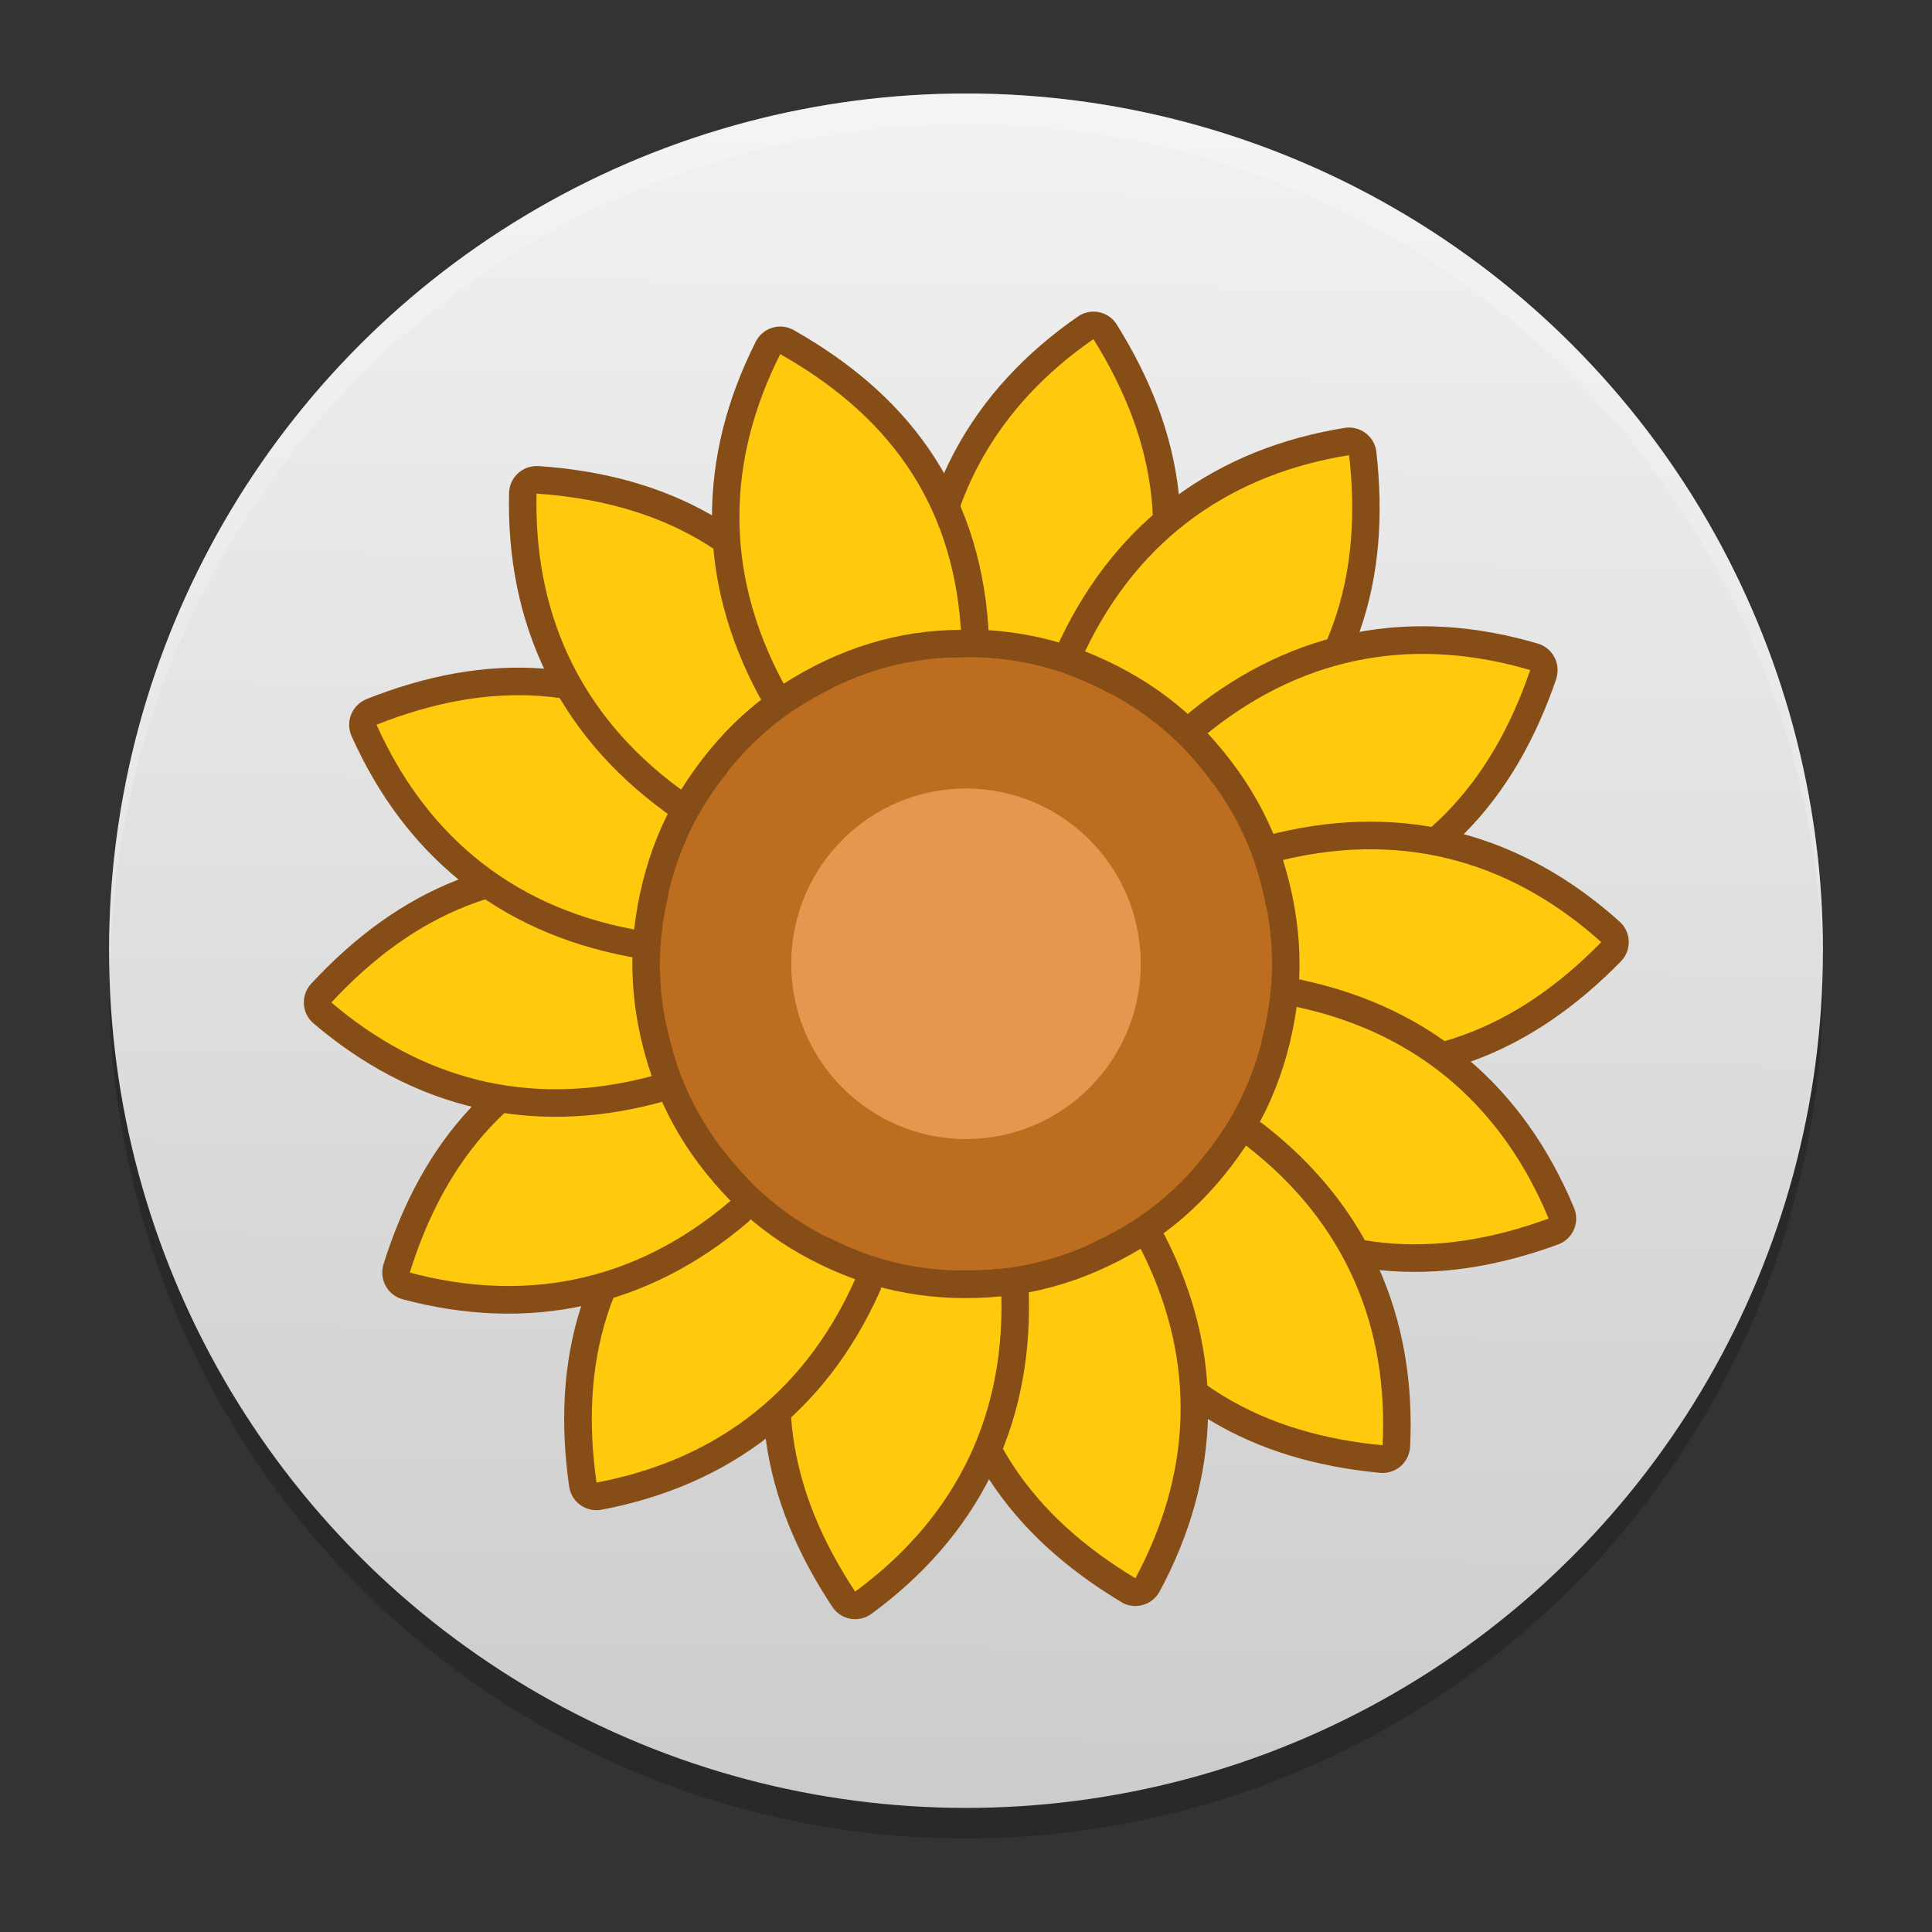 <?xml version="1.0" encoding="UTF-8" standalone="no"?>
<svg
   width="62"
   height="62"
   version="1.1"
   id="svg5"
   sodipodi:docname="sunflower.svg"
   inkscape:version="1.4 (unknown)"
   xmlns:inkscape="http://www.inkscape.org/namespaces/inkscape"
   xmlns:sodipodi="http://sodipodi.sourceforge.net/DTD/sodipodi-0.dtd"
   xmlns:xlink="http://www.w3.org/1999/xlink"
   xmlns="http://www.w3.org/2000/svg"
   xmlns:svg="http://www.w3.org/2000/svg">
  <rect width="100%" height="100%" fill="#333333" stroke="none"/>
  <defs
     id="defs5">
    <linearGradient
       id="linearGradient5"
       inkscape:collect="always">
      <stop
         style="stop-color:#cccccc;stop-opacity:1;"
         offset="0"
         id="stop5" />
      <stop
         style="stop-color:#f1f1f1;stop-opacity:1;"
         offset="1"
         id="stop6" />
    </linearGradient>
    <linearGradient
       inkscape:collect="always"
       xlink:href="#linearGradient5"
       id="linearGradient6"
       x1="32.738"
       y1="59.018"
       x2="33.326"
       y2="5.044"
       gradientUnits="userSpaceOnUse"
       gradientTransform="translate(-0.5,-1)" />
  </defs>
  <sodipodi:namedview
     id="namedview5"
     pagecolor="#ffffff"
     bordercolor="#000000"
     borderopacity="0.25"
     inkscape:showpageshadow="2"
     inkscape:pageopacity="0.0"
     inkscape:pagecheckerboard="0"
     inkscape:deskcolor="#d1d1d1"
     inkscape:zoom="12.109375"
     inkscape:cx="31.95871"
     inkscape:cy="32"
     inkscape:window-width="1920"
     inkscape:window-height="998"
     inkscape:window-x="0"
     inkscape:window-y="0"
     inkscape:window-maximized="1"
     inkscape:current-layer="svg5" />
  <ellipse
     style="opacity:0.2;stroke-width:0.982"
     cx="31"
     cy="31.491"
     id="circle1"
     rx="27.5"
     ry="27.509" />
  <ellipse
     style="fill:url(#linearGradient6);stroke-width:0.982"
     cx="31"
     cy="30.509"
     id="circle2"
     rx="27.5"
     ry="27.509" />
  <path
     style="opacity:0.2;fill:#ffffff;stroke-width:0.982"
     d="M 31,3 A 27.5,27.509 0 0 0 3.5,30.509 27.5,27.509 0 0 0 3.533,30.983 27.5,27.509 0 0 1 31,3.982 27.5,27.509 0 0 1 58.483,30.747 27.5,27.509 0 0 0 58.5,30.509 27.5,27.509 0 0 0 31,3 Z"
     id="path5" />
  <g
     id="g30"
     transform="matrix(0.346,0,0,0.347,9.752,10.001)">
    <path
       class="st0"
       d="m 61.41,29.44 c 17.05,0 30.88,13.82 30.88,30.88 0,17.05 -13.83,30.88 -30.88,30.88 -17.05,0 -30.88,-13.82 -30.88,-30.88 0,-17.06 13.82,-30.88 30.88,-30.88 z"
       id="path1"
       style="clip-rule:evenodd;fill:#bc6d1f;fill-rule:evenodd;fill-opacity:1" />
    <path
       class="st1"
       d="M 56.4,29.29 C 56.44,23.1 57.83,17.7 60.31,13.03 62.99,7.97 66.94,3.8 71.79,0.45 c 1.16,-0.8 2.75,-0.51 3.54,0.65 l 0.07,0.1 v 0 c 3.1,4.96 5.15,10.13 5.74,15.6 0.6,5.5 -0.29,11.22 -3.06,17.23 -0.59,1.28 -2.11,1.84 -3.38,1.25 L 74.52,35.19 C 72.2,33.94 69.78,33.06 67.24,32.53 64.67,32 61.96,31.83 59.11,32.02 c -1.41,0.09 -2.62,-0.97 -2.72,-2.38 0,-0.12 0,-0.23 0.01,-0.35 z"
       id="path2"
       style="fill:#864d16" />
    <path
       class="st3"
       d="M 58.94,29.47 C 58.96,17.41 64.51,8.56 73.23,2.54 c 5.81,9.3 7.67,19.29 2.53,30.41 -5.08,-2.74 -10.69,-3.89 -16.82,-3.48 z"
       id="path3"
       style="clip-rule:evenodd;fill:#ffc90e;fill-rule:evenodd" />
    <path
       class="st1"
       d="m 70.16,30.32 0.01,-0.02 c 2.7,-5.63 6.31,-9.95 10.6,-13.13 4.6,-3.41 9.96,-5.49 15.77,-6.42 1.39,-0.22 2.7,0.73 2.92,2.12 l 0.01,0.11 v 0 c 0.66,5.81 0.29,11.36 -1.53,16.55 -1.83,5.23 -5.1,10.02 -10.19,14.25 -1.09,0.9 -2.7,0.75 -3.59,-0.34 -0.08,-0.09 -0.15,-0.19 -0.21,-0.29 -3.21,-4.34 -7.44,-7.37 -12.44,-9.35 -1.31,-0.52 -1.95,-2 -1.43,-3.31 z"
       id="path4"
       style="fill:#864d16" />
    <path
       class="st3"
       d="M 72.45,31.42 C 77.66,20.55 86.48,14.95 96.94,13.27 98.19,24.16 95.56,33.98 86.13,41.81 82.74,37.14 78.17,33.68 72.45,31.42 Z"
       id="path5-3"
       style="clip-rule:evenodd;fill:#ffc90e;fill-rule:evenodd" />
    <path
       class="st1"
       d="m 82.28,36.95 c 4.84,-3.89 9.95,-6.23 15.17,-7.25 5.62,-1.1 11.35,-0.66 17,1 1.35,0.4 2.12,1.81 1.73,3.17 l -0.03,0.11 v 0 c -1.9,5.53 -4.63,10.38 -8.51,14.28 -3.9,3.93 -8.91,6.85 -15.33,8.47 -1.37,0.34 -2.75,-0.49 -3.1,-1.86 -0.02,-0.09 -0.04,-0.18 -0.05,-0.26 -1.02,-5.33 -3.54,-9.92 -7.22,-13.88 -0.96,-1.03 -0.9,-2.65 0.13,-3.6 0.08,-0.07 0.14,-0.13 0.21,-0.18 z"
       id="path6"
       style="fill:#864d16" />
    <path
       class="st3"
       d="M 83.82,38.99 C 93.2,31.42 103.57,30.16 113.74,33.15 110.18,43.52 103.58,51.25 91.7,54.26 90.64,48.58 88,43.49 83.82,38.99 Z"
       id="path7"
       style="clip-rule:evenodd;fill:#ffc90e;fill-rule:evenodd" />
    <path
       class="st1"
       d="m 90.22,48.22 c 6.06,-1.44 11.7,-1.36 16.89,-0.02 5.56,1.43 10.54,4.29 14.92,8.21 1.05,0.94 1.14,2.55 0.2,3.59 l -0.08,0.09 v 0 c -4.09,4.17 -8.65,7.37 -13.82,9.23 -5.22,1.87 -11,2.35 -17.47,1.06 -1.38,-0.28 -2.28,-1.62 -2.01,-3.01 0.02,-0.11 0.05,-0.21 0.08,-0.31 0.65,-2.51 0.93,-5.04 0.85,-7.59 -0.08,-2.62 -0.55,-5.29 -1.41,-8.01 -0.42,-1.35 0.33,-2.78 1.68,-3.2 z"
       id="path8"
       style="fill:#864d16" />
    <path
       class="st3"
       d="m 90.81,50.71 c 11.73,-2.8 21.63,0.53 29.52,7.6 -7.68,7.82 -16.96,11.97 -28.98,9.57 1.49,-5.58 1.3,-11.3 -0.54,-17.17 z"
       id="path9"
       style="clip-rule:evenodd;fill:#ffc90e;fill-rule:evenodd" />
    <path
       class="st1"
       d="m 92.61,61.81 0.02,0.01 c 6.1,1.31 11.15,3.81 15.25,7.24 4.4,3.68 7.66,8.4 9.93,13.84 0.54,1.3 -0.08,2.79 -1.38,3.33 -0.07,0.03 -0.15,0.06 -0.22,0.08 -5.46,1.98 -10.91,2.89 -16.33,2.34 -5.51,-0.56 -10.93,-2.61 -16.23,-6.58 -1.13,-0.84 -1.35,-2.44 -0.51,-3.57 0.06,-0.08 0.12,-0.15 0.18,-0.21 1.66,-1.97 3.01,-4.14 4.05,-6.51 1.05,-2.41 1.78,-5.02 2.18,-7.84 0.2,-1.4 1.49,-2.37 2.89,-2.17 z"
       id="path10"
       style="fill:#864d16" />
    <path
       class="st3"
       d="m 92.08,64.3 c 11.79,2.52 19.29,9.79 23.37,19.57 -10.3,3.76 -20.46,3.5 -30.27,-3.84 3.74,-4.39 6.03,-9.64 6.9,-15.73 z"
       id="path11"
       style="clip-rule:evenodd;fill:#ffc90e;fill-rule:evenodd" />
    <path
       class="st1"
       d="m 89.02,75.17 c 4.9,3.79 8.36,8.21 10.57,13.05 2.38,5.22 3.3,10.88 3.01,16.75 -0.07,1.41 -1.26,2.49 -2.67,2.43 -0.07,0 -0.14,-0.01 -0.22,-0.02 C 93.93,106.82 88.6,105.3 83.93,102.46 79.2,99.59 75.19,95.4 72.11,89.54 71.46,88.29 71.94,86.75 73.19,86.1 l 0.14,-0.07 c 2.4,-1.08 4.59,-2.47 6.57,-4.18 1.99,-1.72 3.77,-3.76 5.34,-6.13 0.78,-1.17 2.36,-1.5 3.54,-0.72 0.09,0.05 0.17,0.11 0.24,0.17 z"
       id="path12"
       style="fill:#864d16" />
    <path
       class="st3"
       d="m 87.38,77.12 c 9.55,7.35 13.2,17.14 12.67,27.72 -10.91,-1.04 -19.98,-5.65 -25.67,-16.5 5.27,-2.35 9.59,-6.1 13,-11.22 z"
       id="path13"
       style="clip-rule:evenodd;fill:#ffc90e;fill-rule:evenodd" />
    <path
       class="st1"
       d="m 79.89,85.52 c 2.83,5.56 4.06,11.07 3.97,16.42 -0.09,5.74 -1.7,11.25 -4.49,16.42 -0.67,1.24 -2.21,1.71 -3.46,1.04 -0.07,-0.04 -0.14,-0.08 -0.21,-0.13 -4.98,-3 -9.12,-6.66 -12.1,-11.21 -3.03,-4.62 -4.84,-10.13 -5.1,-16.76 -0.05,-1.41 1.05,-2.59 2.46,-2.64 h 0.21 c 2.62,0.06 5.18,-0.26 7.68,-0.94 2.53,-0.69 5.01,-1.77 7.46,-3.24 1.21,-0.72 2.77,-0.33 3.49,0.88 z"
       id="path14"
       style="fill:#864d16" />
    <path
       class="st3"
       d="m 77.61,86.66 c 5.46,10.75 4.54,21.15 -0.49,30.48 -9.4,-5.64 -15.6,-13.7 -16.07,-25.94 5.77,0.14 11.29,-1.38 16.56,-4.54 z"
       id="path15"
       style="clip-rule:evenodd;fill:#ffc90e;fill-rule:evenodd" />
    <path
       class="st1"
       d="m 67.24,91.08 c 0.15,6.22 -1.11,11.7 -3.47,16.46 -2.55,5.14 -6.38,9.42 -11.13,12.89 -1.14,0.83 -2.73,0.59 -3.56,-0.55 l -0.07,-0.1 c -3.23,-4.87 -5.42,-9.99 -6.16,-15.44 -0.75,-5.49 -0.02,-11.24 2.6,-17.31 0.56,-1.3 2.06,-1.89 3.35,-1.34 0.09,0.04 0.19,0.09 0.27,0.14 2.32,1.16 4.74,1.97 7.26,2.42 2.59,0.46 5.3,0.56 8.13,0.29 1.4,-0.13 2.64,0.9 2.78,2.3 0,0.08 0,0.16 0,0.24 z"
       id="path16"
       style="fill:#864d16" />
    <path
       class="st3"
       d="m 64.69,91.07 c 0.3,12.05 -5.01,21.05 -13.56,27.3 -6.06,-9.14 -8.19,-19.08 -3.34,-30.33 5.14,2.61 10.78,3.61 16.9,3.03 z"
       id="path17"
       style="clip-rule:evenodd;fill:#ffc90e;fill-rule:evenodd" />
    <path
       class="st1"
       d="m 53.42,90.61 c -2.54,5.67 -6.03,10.07 -10.23,13.35 -4.51,3.54 -9.81,5.75 -15.59,6.84 -1.38,0.26 -2.72,-0.65 -2.98,-2.04 l -0.02,-0.12 c -0.82,-5.79 -0.59,-11.35 1.09,-16.58 1.69,-5.27 4.82,-10.14 9.8,-14.5 1.06,-0.93 2.67,-0.82 3.59,0.24 l 0.1,0.12 c 1.6,2.08 3.47,3.88 5.6,5.41 2.15,1.54 4.55,2.8 7.2,3.77 1.32,0.48 2.01,1.94 1.53,3.27 -0.01,0.08 -0.05,0.16 -0.09,0.24 z"
       id="path18"
       style="fill:#864d16" />
    <path
       class="st3"
       d="m 51.13,89.49 c -4.92,11.01 -13.58,16.84 -23.99,18.8 -1.54,-10.86 0.82,-20.74 10.04,-28.82 3.52,4.58 8.18,7.91 13.95,10.02 z"
       id="path19"
       style="clip-rule:evenodd;fill:#ffc90e;fill-rule:evenodd" />
    <path
       class="st1"
       d="M 41.23,84.17 C 36.48,88.22 31.41,90.71 26.18,91.88 20.58,93.13 14.85,92.85 9.17,91.34 7.81,90.98 7,89.59 7.35,88.22 L 7.38,88.11 C 9.13,82.53 11.73,77.6 15.5,73.6 c 3.79,-4.03 8.72,-7.08 15.09,-8.88 1.36,-0.38 2.77,0.41 3.15,1.77 l 0.04,0.16 c 0.55,2.57 1.46,5 2.72,7.29 1.27,2.31 2.9,4.47 4.88,6.5 0.99,1 0.97,2.62 -0.03,3.6 z"
       id="path20"
       style="fill:#864d16" />
    <path
       class="st3"
       d="M 39.57,82.23 C 30.39,90.05 20.06,91.59 9.82,88.87 13.1,78.41 19.49,70.5 31.29,67.18 c 1.21,5.65 3.98,10.66 8.28,15.05 z"
       id="path21"
       style="clip-rule:evenodd;fill:#ffc90e;fill-rule:evenodd" />
    <path
       class="st1"
       d="M 32.85,73.18 C 26.84,74.77 21.22,74.83 16.03,73.64 10.44,72.36 5.39,69.64 0.9,65.83 -0.18,64.92 -0.31,63.31 0.6,62.24 l 0.08,-0.09 c 3.98,-4.28 8.45,-7.61 13.58,-9.6 5.16,-2.01 10.92,-2.64 17.43,-1.52 1.39,0.24 2.32,1.56 2.09,2.95 l -0.03,0.16 c -0.61,2.58 -0.84,5.16 -0.69,7.76 0.15,2.62 0.7,5.28 1.62,7.98 0.45,1.33 -0.26,2.78 -1.6,3.24 -0.08,0.02 -0.15,0.04 -0.23,0.06 z"
       id="path22"
       style="fill:#864d16" />
    <path
       class="st3"
       d="M 32.26,70.7 C 20.61,73.81 10.63,70.75 2.55,63.89 10.02,55.86 19.19,51.47 31.26,53.55 c -1.33,5.62 -0.99,11.33 1,17.15 z"
       id="path23"
       style="clip-rule:evenodd;fill:#ffc90e;fill-rule:evenodd" />
    <path
       class="st1"
       d="M 30,59.62 C 18.07,57.34 9.38,50.3 4.42,39.25 c -0.57,-1.28 0,-2.79 1.29,-3.37 l 0.1,-0.04 v -0.01 c 5.44,-2.15 10.9,-3.23 16.37,-2.82 5.51,0.41 10.99,2.32 16.4,6.15 1.15,0.81 1.42,2.4 0.61,3.54 l -0.09,0.13 v 0 c -1.65,2.05 -2.97,4.28 -3.95,6.71 -0.99,2.44 -1.65,5.07 -1.98,7.89 -0.16,1.4 -1.42,2.41 -2.83,2.25 C 30.22,59.67 30.11,59.65 30,59.62 Z"
       id="path24"
       style="fill:#864d16" />
    <path
       class="st3"
       d="M 30.63,57.14 C 18.78,54.93 11.08,47.87 6.74,38.2 c 10.2,-4.03 20.36,-4.05 30.37,3.03 -3.62,4.5 -5.77,9.81 -6.48,15.91 z"
       id="path25"
       style="clip-rule:evenodd;fill:#ffc90e;fill-rule:evenodd" />
    <path
       class="st1"
       d="M 33.49,46.26 C 28.44,42.58 24.84,38.24 22.48,33.44 19.96,28.29 18.89,22.66 19.03,16.78 c 0.03,-1.41 1.19,-2.52 2.6,-2.5 l 0.12,0.01 v -0.01 c 5.84,0.4 11.23,1.78 16,4.5 h 0.01 v 0 c 4.8,2.74 8.92,6.82 12.15,12.6 0.69,1.23 0.25,2.79 -0.98,3.48 -0.1,0.06 -0.2,0.11 -0.31,0.15 -4.83,2.36 -8.63,6.01 -11.48,10.55 -0.74,1.19 -2.31,1.55 -3.51,0.81 z"
       id="path26"
       style="fill:#864d16" />
    <path
       class="st3"
       d="M 34.99,44.21 C 25.24,37.11 21.33,27.43 21.58,16.83 c 10.94,0.75 20.12,5.11 26.1,15.8 -5.2,2.5 -9.42,6.37 -12.69,11.58 z"
       id="path27"
       style="clip-rule:evenodd;fill:#ffc90e;fill-rule:evenodd" />
    <path
       class="st1"
       d="M 42.19,35.5 C 39.26,30.06 37.9,24.62 37.85,19.31 37.79,13.58 39.25,8.03 41.91,2.78 c 0.63,-1.26 2.17,-1.76 3.42,-1.13 0.09,0.04 0.17,0.09 0.26,0.15 5.03,2.86 9.26,6.4 12.35,10.86 3.15,4.54 5.12,10 5.55,16.6 0.09,1.41 -0.98,2.62 -2.39,2.71 -0.1,0.01 -0.21,0.01 -0.31,0 -2.58,0.02 -5.1,0.4 -7.55,1.15 -2.5,0.76 -4.96,1.91 -7.37,3.44 -1.19,0.76 -2.77,0.4 -3.52,-0.79 -0.07,-0.09 -0.12,-0.18 -0.16,-0.27 z"
       id="path28"
       style="fill:#864d16" />
    <path
       class="st3"
       d="M 44.5,34.41 C 38.76,23.81 39.4,13.39 44.18,3.93 53.73,9.31 60.14,17.2 60.94,29.43 55.16,29.44 49.69,31.11 44.5,34.41 Z"
       id="path29"
       style="clip-rule:evenodd;fill:#ffc90e;fill-rule:evenodd" />
    <path
       class="st2"
       d="m 61.41,44.1 c 8.95,0 16.21,7.26 16.21,16.21 0,8.95 -7.26,16.21 -16.21,16.21 -8.95,0 -16.21,-7.26 -16.21,-16.21 0,-8.95 7.25,-16.21 16.21,-16.21 z"
       id="path30"
       style="clip-rule:evenodd;fill:#e4974e;fill-rule:evenodd;fill-opacity:1" />
  </g>
</svg>
